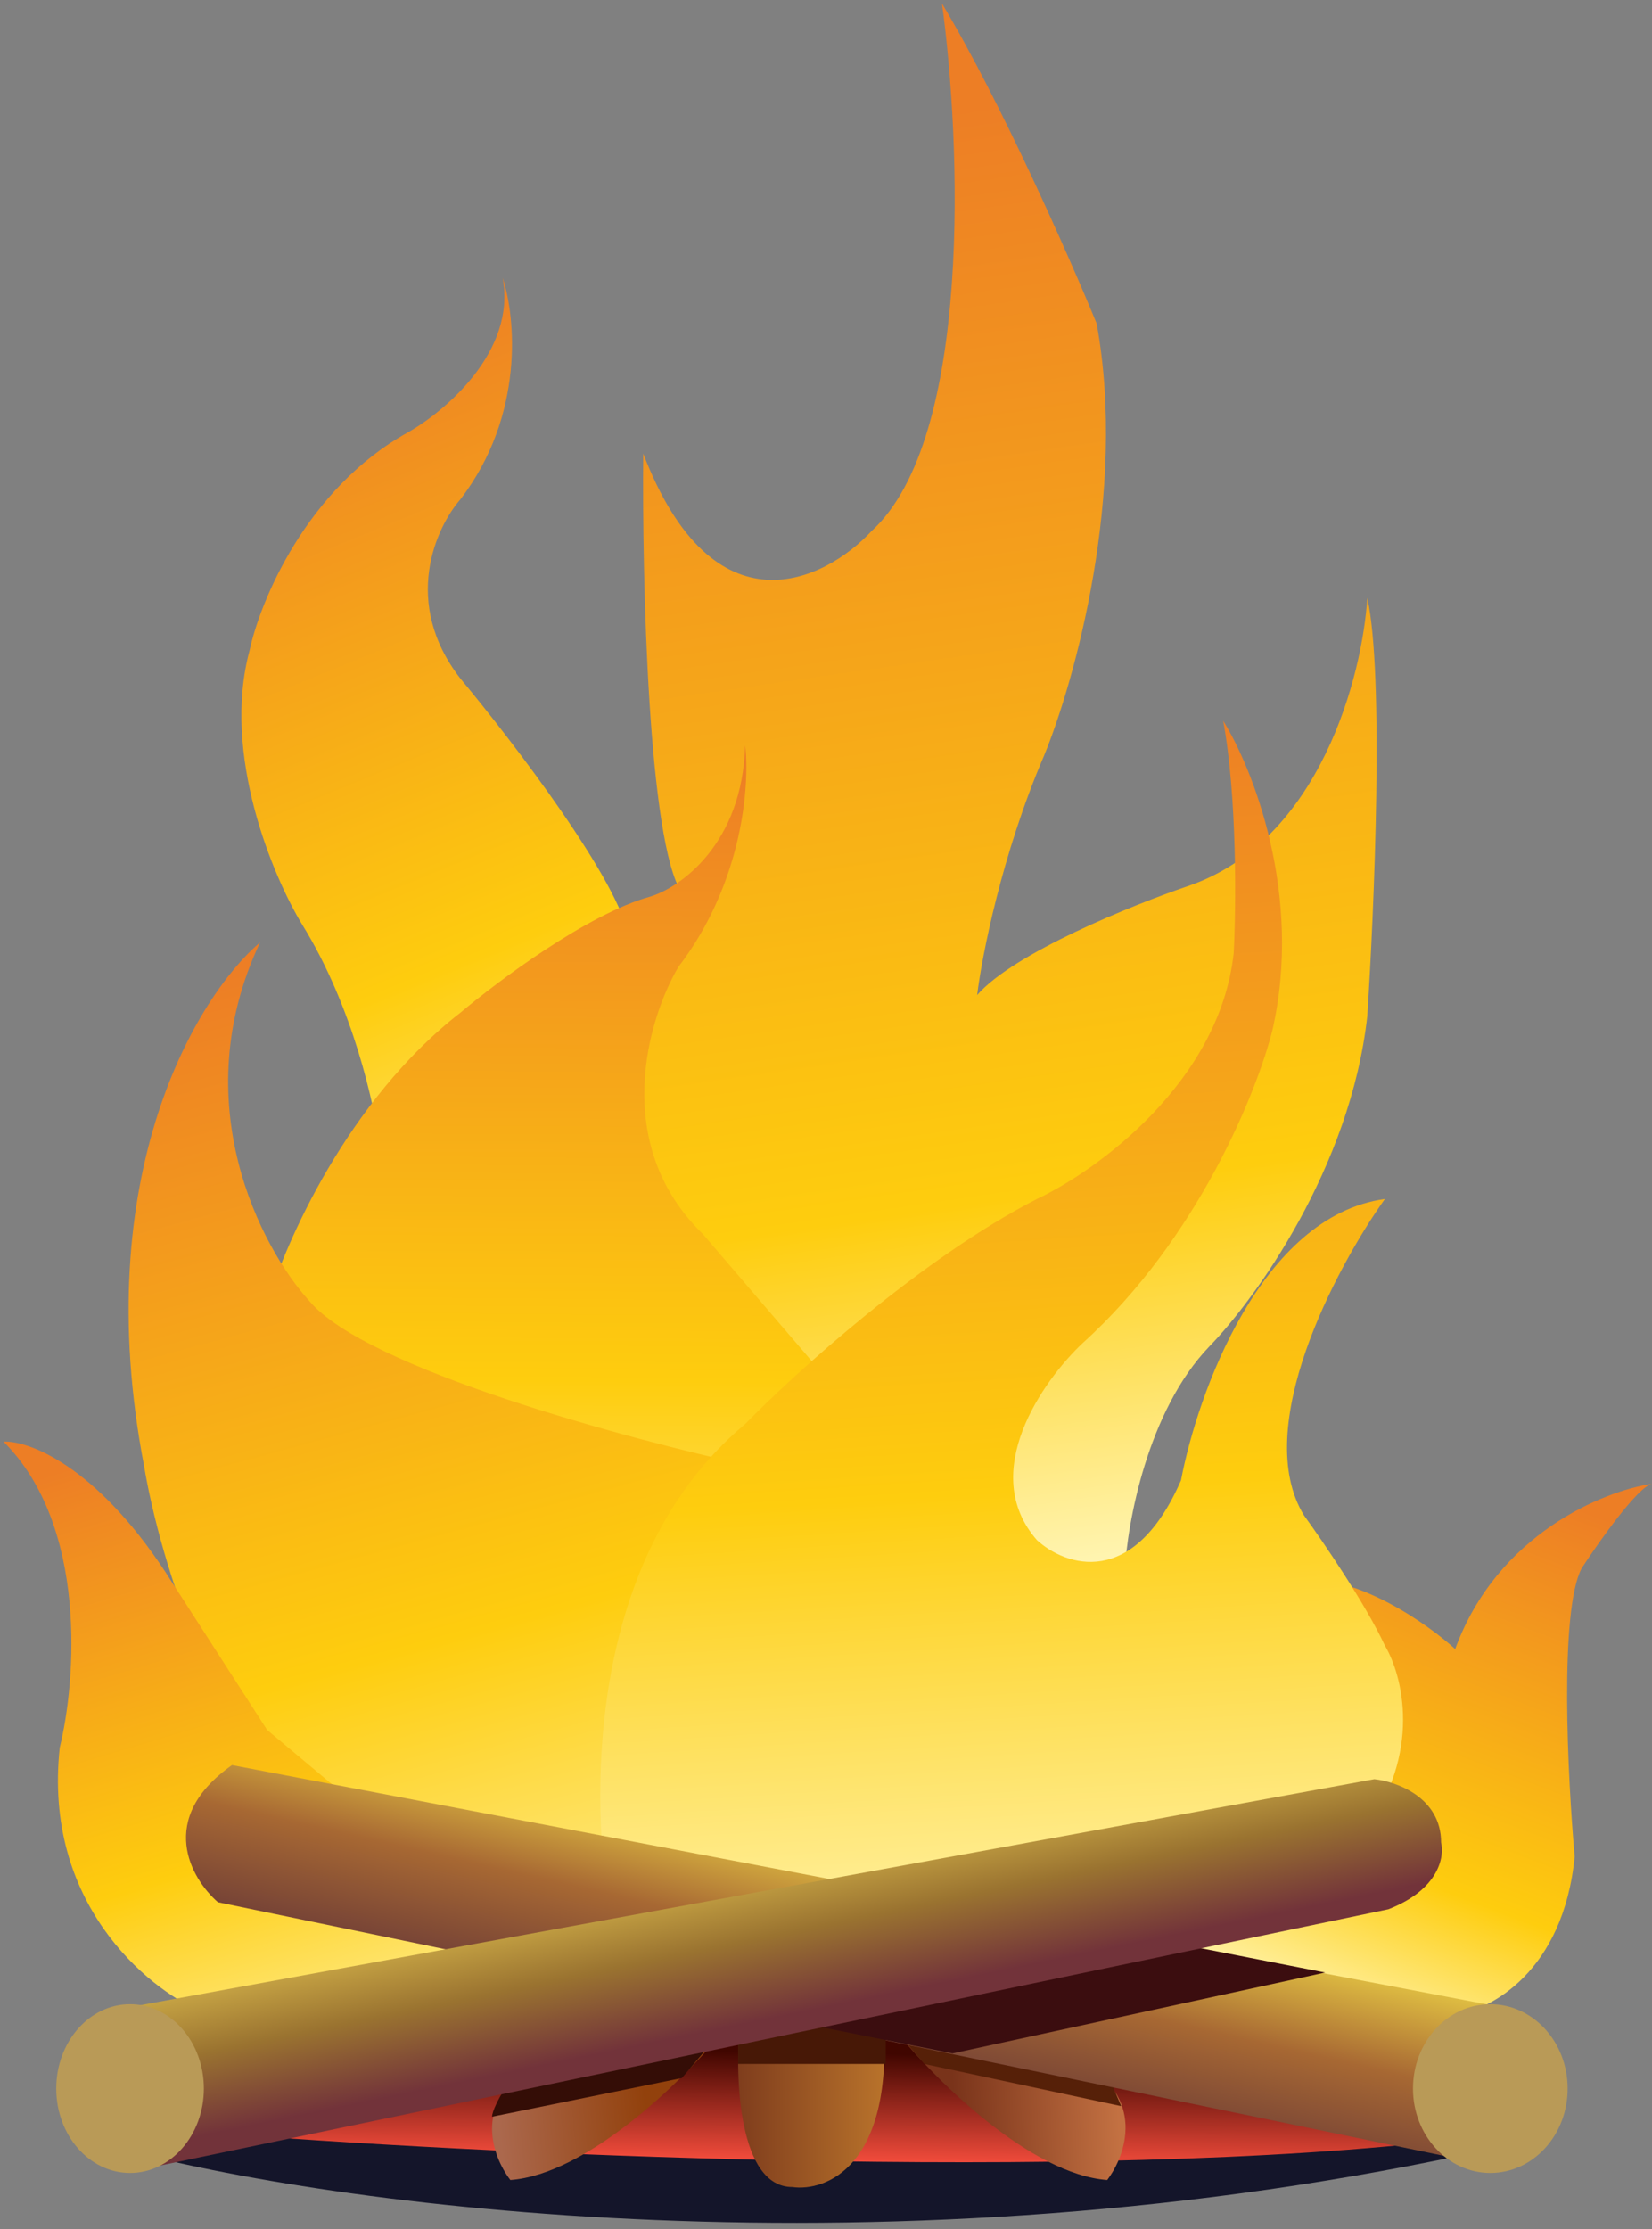 <svg width="235" height="317" viewBox="0 0 235 317" fill="none" xmlns="http://www.w3.org/2000/svg">
<rect x="0" y="0" width="235" height="317" fill="#808080" stroke="none"/>
<path d="M212.5 305.5C126.1 324.7 46.167 313.5 17 305.5V297.5H212.5V305.5Z" fill="#14152A"/>
<path d="M212.5 303.5C161.7 310.7 71.667 306.5 33 303.5L123 276.5L212.5 303.5Z" fill="url(#paint0_linear_104_6)"/>
<path d="M157.5 310C146.7 309.2 133.333 296 128 289.5V283.5L153.5 293C163.1 298.2 160.167 306.5 157.5 310Z" fill="url(#paint1_linear_104_6)"/>
<path d="M224 264C222.4 280.4 212 285.833 207 286.5L147.5 277L185 224.5C193.4 224.1 203.167 231 207 234.5C213 218.1 228.167 212 235 211C233 211.4 227.5 219.167 225 223C221.8 229 223 252.833 224 264Z" fill="url(#paint2_linear_104_6)"/>
<path d="M172 191.5C163.2 200.7 160.333 216.667 160 223.5L124 217.5L97 191.5C75.4 170.7 88 139.833 97 127C92.2 119.8 91.333 82.333 91.5 64.5C101.5 90.5 117.333 82.667 124 75.5C138.4 62.3 136.667 20 134 0.5C142.4 14.5 152.167 36.667 156 46C160.4 70 152.833 97 148.5 107.5C142.5 121.5 139.667 136 139 141.5C144.2 135.5 161.167 128.667 169 126C187.8 119.6 193.833 96 194.5 85C196.9 95.8 195.5 129.167 194.5 144.5C192.1 166.1 178.5 184.833 172 191.5Z" fill="url(#paint3_linear_104_6)"/>
<path d="M43 131.5C50.2 143.1 53.333 157.333 54 163L89.5 133.5C88.3 125.5 73 105.5 65.5 96.5C57.1 85.7 62 75 65.5 71C74.7 59 73.333 45 71.5 39.5C73.5 49.9 63.333 58.5 58 61.5C43.6 69.5 37 85.5 35.5 92.5C31.5 107.3 38.833 124.667 43 131.5Z" fill="url(#paint4_linear_104_6)"/>
<path d="M65.5 144C49.5 156.4 40.5 176.833 38 185.5L52 198.5L109.5 215L121 200L100 175.5C86.8 162.7 92.167 144.833 96.5 137.5C105.7 125.5 106.667 111.5 106 106C105.6 120 96.833 126.167 92.5 127.5C83.7 129.9 70.833 139.5 65.5 144Z" fill="url(#paint5_linear_104_6)"/>
<path d="M20.5 208.5C12.5 166.9 28.167 141.5 37 134C26.2 156.8 37.167 177.5 44 185C52 194.6 89.333 204.667 107 208.5L89 276.5L47.5 260.5C31.1 250.1 22.667 221.5 20.5 208.5Z" fill="url(#paint6_linear_104_6)"/>
<path d="M8.5 248.5C6.1 270.5 20.833 282.667 28.5 286L78 279.5L38 246L23.5 223.5C13.5 208.3 4 204.833 0.5 205C12.5 217 10.833 239 8.5 248.5Z" fill="url(#paint7_linear_104_6)"/>
<path d="M106 202.5C81.6 222.9 83.833 261.667 88 278.5L194 260.5C202.4 249.3 199.5 238.167 197 234C194.2 228 188.167 219.167 185.5 215.5C177.9 203.1 190 180.333 197 170.5C179.4 172.9 170.333 198.167 168 210.5C161.2 226.1 151.5 222.667 147.5 219C139.1 209.4 148.333 196.333 154 191C170.4 176.2 178.833 155.167 181 146.5C185.4 127.3 178.167 109.167 174 102.5C176 113.3 175.833 129 175.5 135.5C173.5 153.9 156 166.5 147.5 170.5C131.1 178.9 113 195.333 106 202.5Z" fill="url(#paint8_linear_104_6)"/>
<path d="M159.5 299.5L131.5 293.5L128.5 290L156.5 292.5L159.5 299.5Z" fill="#562008"/>
<path d="M214 285.5L33 251C22.2 258.6 27.167 267.167 31 270.5L207.5 307L214 285.5Z" fill="url(#paint9_linear_104_6)"/>
<path d="M112.707 311C105.107 311 104.54 295.667 105.207 288L117.207 283.5L125.707 288C126.907 308 117.54 311.667 112.707 311Z" fill="url(#paint10_linear_104_6)"/>
<path d="M126 293.5H105V290L116 285.5L126 288V293.5Z" fill="#471806"/>
<path d="M135.5 292L188.5 280.5L165.5 276L113 287.5L135.5 292Z" fill="#3B0D0F"/>
<path d="M72.6 310C83.363 309.215 96.685 296.264 102 289.887V284L76.586 293.321C67.019 298.423 69.942 306.566 72.6 310Z" fill="url(#paint11_linear_104_6)"/>
<path d="M97 295.5L70 301C70 300.2 71 298.333 71.5 297.5L102.5 289L97 295.5Z" fill="#340D06"/>
<path d="M195.5 253L18 285.5L22.5 308L197.5 271.5C204.7 268.7 205.5 264 205 262C205 255.6 198.667 253.333 195.5 253Z" fill="url(#paint12_linear_104_6)"/>
<ellipse cx="212" cy="297" rx="11" ry="12" fill="#B99A57"/>
<ellipse cx="18.5" cy="297" rx="10.5" ry="12" fill="#B99A57"/>
<defs>
<linearGradient id="paint0_linear_104_6" x1="123" y1="292" x2="122.75" y2="307.475" gradientUnits="userSpaceOnUse">
<stop stop-color="#400600"/>
<stop offset="1" stop-color="#F34C3C"/>
</linearGradient>
<linearGradient id="paint1_linear_104_6" x1="159" y1="297" x2="135.5" y2="298" gradientUnits="userSpaceOnUse">
<stop stop-color="#C37142"/>
<stop offset="1" stop-color="#79331A"/>
</linearGradient>
<linearGradient id="paint2_linear_104_6" x1="215.5" y1="211" x2="184.462" y2="291.996" gradientUnits="userSpaceOnUse">
<stop stop-color="#ED7E25"/>
<stop offset="0.663" stop-color="#FECD0E"/>
<stop offset="1" stop-color="#FFFFDD"/>
</linearGradient>
<linearGradient id="paint3_linear_104_6" x1="166" y1="11" x2="197.628" y2="230.519" gradientUnits="userSpaceOnUse">
<stop stop-color="#ED7E25"/>
<stop offset="0.697" stop-color="#FECD0E"/>
<stop offset="1" stop-color="#FFFFDD"/>
</linearGradient>
<linearGradient id="paint4_linear_104_6" x1="62" y1="40" x2="123.903" y2="190.917" gradientUnits="userSpaceOnUse">
<stop stop-color="#ED7E25"/>
<stop offset="0.558" stop-color="#FECD0E"/>
<stop offset="1" stop-color="#FFFFDD"/>
</linearGradient>
<linearGradient id="paint5_linear_104_6" x1="93.5" y1="108.5" x2="92.358" y2="266.147" gradientUnits="userSpaceOnUse">
<stop stop-color="#ED7E25"/>
<stop offset="0.558" stop-color="#FECD0E"/>
<stop offset="1" stop-color="#FFFFDD"/>
</linearGradient>
<linearGradient id="paint6_linear_104_6" x1="33.745" y1="138.408" x2="80.608" y2="309.854" gradientUnits="userSpaceOnUse">
<stop stop-color="#ED7E25"/>
<stop offset="0.558" stop-color="#FECD0E"/>
<stop offset="1" stop-color="#FFFFDD"/>
</linearGradient>
<linearGradient id="paint7_linear_104_6" x1="14" y1="207.5" x2="45" y2="310.5" gradientUnits="userSpaceOnUse">
<stop stop-color="#ED7E25"/>
<stop offset="0.558" stop-color="#FECD0E"/>
<stop offset="1" stop-color="#FFFFDD"/>
</linearGradient>
<linearGradient id="paint8_linear_104_6" x1="176.5" y1="100" x2="188.918" y2="296.368" gradientUnits="userSpaceOnUse">
<stop stop-color="#ED7E25"/>
<stop offset="0.558" stop-color="#FECD0E"/>
<stop offset="1" stop-color="#FFFFDD"/>
</linearGradient>
<linearGradient id="paint9_linear_104_6" x1="120" y1="258" x2="112" y2="293" gradientUnits="userSpaceOnUse">
<stop stop-color="#F9E549"/>
<stop offset="0.516" stop-color="#A76833"/>
<stop offset="1" stop-color="#693937"/>
</linearGradient>
<linearGradient id="paint10_linear_104_6" x1="105" y1="298.5" x2="126" y2="298.5" gradientUnits="userSpaceOnUse">
<stop stop-color="#7F3D1D"/>
<stop offset="1" stop-color="#B9732B"/>
</linearGradient>
<linearGradient id="paint11_linear_104_6" x1="92" y1="300.5" x2="71" y2="302.5" gradientUnits="userSpaceOnUse">
<stop stop-color="#92410C"/>
<stop offset="1" stop-color="#AB684D"/>
</linearGradient>
<linearGradient id="paint12_linear_104_6" x1="109" y1="255" x2="115.5" y2="286.5" gradientUnits="userSpaceOnUse">
<stop stop-color="#FFE25E"/>
<stop offset="0.621" stop-color="#9A7330"/>
<stop offset="0.979" stop-color="#72333A"/>
</linearGradient>
</defs>
</svg>
